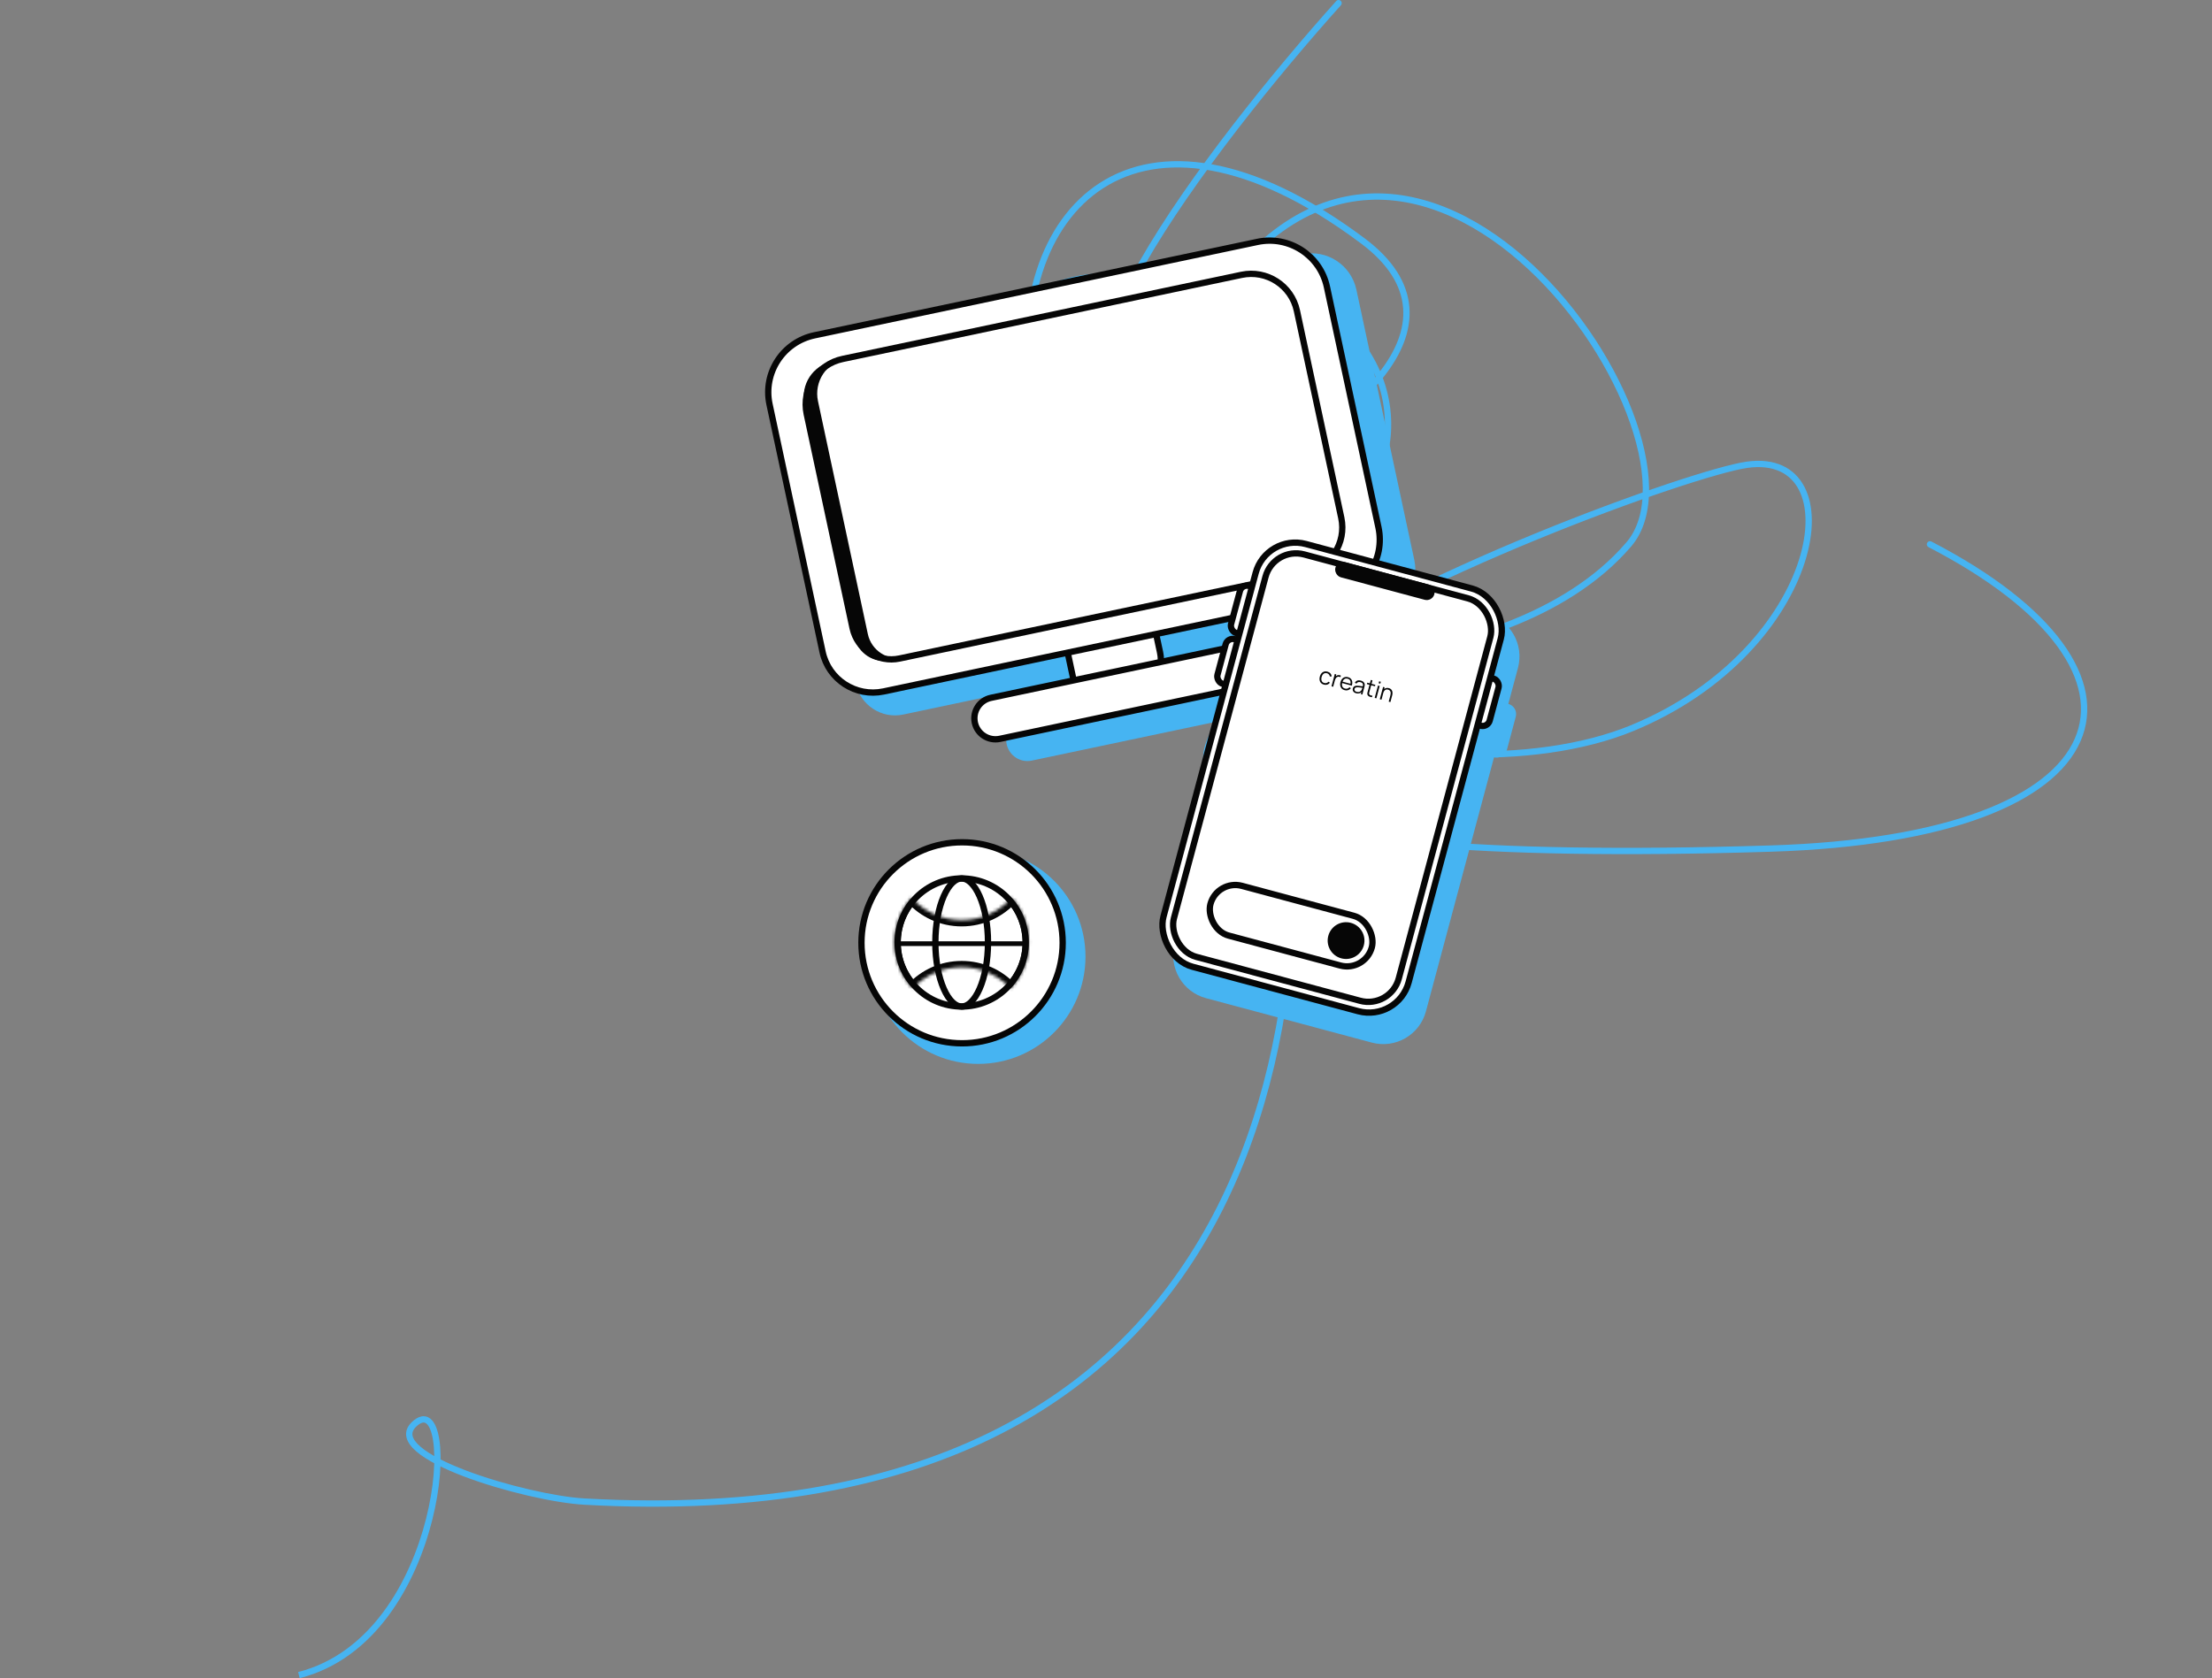<svg width="701" height="532" viewBox="0 0 701 532" fill="none" xmlns="http://www.w3.org/2000/svg">
<rect x="0" y="0" width="701" height="532" fill="#808080" stroke="none"/>
<path d="M402.332 195.699L403.313 195.503L403.032 194.102L401.812 194.845L402.332 195.699ZM516.198 172.544L515.437 171.895L516.198 172.544ZM560.978 269.003L560.947 268.003L560.978 269.003ZM612.076 171.66C611.586 171.405 610.983 171.597 610.728 172.087C610.474 172.578 610.666 173.181 611.156 173.435L612.076 171.66ZM185.222 476L185.277 475.001L185.222 476ZM131.222 451.5L131.911 452.224L131.222 451.5ZM401.812 194.845C399.988 195.956 398.621 197.062 397.725 198.166C396.825 199.275 396.342 200.456 396.46 201.666C396.578 202.876 397.275 203.895 398.271 204.725C399.264 205.551 400.622 206.25 402.243 206.838C408.696 209.177 420.272 210.08 433.845 209.003C461 206.847 496.885 196.699 516.958 173.194L515.437 171.895C495.877 194.8 460.646 204.869 433.686 207.009C420.201 208.079 408.97 207.149 402.925 204.958C401.421 204.413 400.299 203.811 399.551 203.188C398.806 202.568 398.501 201.989 398.451 201.472C398.4 200.955 398.583 200.282 399.277 199.427C399.975 198.568 401.131 197.602 402.852 196.553L401.812 194.845ZM516.958 173.194C520.971 168.495 522.69 162.013 522.604 154.633C522.517 147.249 520.624 138.879 517.309 130.279C510.678 113.082 498.292 94.796 482.899 81.379C467.515 67.971 448.996 59.319 430.128 61.687C411.22 64.06 392.278 77.456 375.985 107.452L377.743 108.406C393.853 78.745 412.331 65.936 430.377 63.672C448.464 61.402 466.433 69.681 481.585 82.887C496.728 96.085 508.926 114.098 515.442 130.999C518.7 139.448 520.521 147.577 520.604 154.657C520.687 161.741 519.031 167.687 515.437 171.895L516.958 173.194ZM375.985 107.452C359.706 137.424 356.481 161.854 361.946 181.25C367.412 200.651 381.514 214.815 399.469 224.372C417.418 233.925 439.279 238.912 460.442 239.953C481.599 240.994 502.149 238.096 517.479 231.794L516.719 229.945C501.728 236.106 481.488 238.986 460.54 237.955C439.597 236.925 418.039 231.99 400.409 222.606C382.785 213.226 369.149 199.439 363.871 180.708C358.593 161.973 361.62 138.091 377.743 108.406L375.985 107.452ZM517.479 231.794C548.049 219.229 566.013 196.91 571.965 178.225C574.933 168.906 574.954 160.344 571.855 154.359C570.296 151.347 567.952 149.003 564.838 147.586C561.733 146.173 557.929 145.711 553.481 146.342L553.762 148.322C557.922 147.732 561.326 148.185 564.01 149.407C566.685 150.624 568.71 152.634 570.079 155.278C572.836 160.603 572.945 168.557 570.059 177.618C564.303 195.691 546.791 217.584 516.719 229.945L517.479 231.794ZM553.481 146.342C549.074 146.968 539.946 149.541 528.164 153.497C516.351 157.463 501.793 162.846 486.483 169.13C455.889 181.687 422.193 197.883 401.428 213.603C396.231 217.538 391.819 221.461 388.463 225.309C385.112 229.15 382.767 232.968 381.781 236.695C380.785 240.458 381.183 244.104 383.271 247.492C385.337 250.845 389.005 253.861 394.392 256.526C405.152 261.849 423.116 265.937 450.169 268.34C477.249 270.746 513.535 271.47 561.008 270.002L560.947 268.003C513.516 269.469 477.317 268.744 450.346 266.348C423.347 263.95 405.692 259.884 395.279 254.733C390.078 252.16 386.77 249.359 384.974 246.443C383.198 243.562 382.846 240.487 383.714 237.207C384.592 233.89 386.726 230.342 389.97 226.624C393.207 222.912 397.505 219.082 402.636 215.198C423.181 199.644 456.672 183.528 487.242 170.98C502.514 164.712 517.032 159.344 528.801 155.393C540.601 151.431 549.562 148.919 553.762 148.322L553.481 146.342ZM561.008 270.002C589.588 269.119 612.013 265.172 628.35 259.078C644.664 252.993 655.055 244.709 659.3 235.047C663.573 225.318 661.498 214.479 653.53 203.622C645.576 192.784 631.693 181.825 612.076 171.66L611.156 173.435C630.628 183.526 644.216 194.311 651.918 204.805C659.605 215.281 661.37 225.362 657.469 234.243C653.538 243.19 643.74 251.203 627.651 257.204C611.587 263.196 589.396 267.124 560.947 268.003L561.008 270.002ZM185.277 475.001C176.27 474.5 160.247 470.905 147.788 466.183C141.544 463.817 136.315 461.212 133.31 458.644C131.799 457.352 130.979 456.178 130.754 455.165C130.551 454.252 130.794 453.288 131.911 452.224L130.532 450.776C129.024 452.212 128.415 453.857 128.802 455.599C129.167 457.242 130.379 458.769 132.011 460.164C135.292 462.968 140.795 465.672 147.08 468.054C159.679 472.828 175.906 476.483 185.166 476.998L185.277 475.001ZM131.911 452.224C132.744 451.431 133.414 451.076 133.916 450.971C134.369 450.876 134.745 450.969 135.114 451.258C135.519 451.576 135.942 452.158 136.325 453.079C136.704 453.99 137.015 455.165 137.239 456.582C138.138 462.274 137.557 471.373 135.048 481.343C130.019 501.327 117.429 524.171 94.475 530.031L94.97 531.969C119.016 525.83 131.902 502.04 136.987 481.831C139.535 471.705 140.17 462.319 139.214 456.27C138.974 454.752 138.629 453.413 138.172 452.312C137.719 451.222 137.127 450.294 136.348 449.684C135.534 449.045 134.559 448.792 133.505 449.013C132.499 449.224 131.506 449.848 130.532 450.776L131.911 452.224ZM401.352 195.896C412.731 252.686 414.538 325.622 385.621 382.748C371.174 411.287 349.058 435.887 316.604 452.586C284.141 469.289 241.272 478.119 185.277 475.001L185.166 476.998C241.422 480.131 284.665 471.269 317.519 454.364C350.383 437.454 372.787 412.529 387.405 383.651C416.617 325.944 414.73 252.479 403.313 195.503L401.352 195.896Z" fill="#46B4F2"/>
<path d="M424.197 1C384.074 45.702 316.888 133.572 369.134 127.441C434.441 119.778 333.279 41.87 302.546 127.441C271.813 213.013 503.59 129.996 431.88 76.354C360.17 22.712 317.913 66.136 326.877 127.441C335.84 188.746 402.428 179.806 424.197 165.757C445.966 151.708 451.088 105.729 399.867 87.849" stroke="#46B4F2" stroke-width="2" stroke-linecap="round"/>
<path d="M412.721 80.612L263.51 112.081C255.734 113.721 250.785 121.396 252.463 129.229L271.194 216.667C272.667 223.544 279.392 227.948 286.223 226.508L348.466 213.38L350.398 222.397L324.145 227.934C320.529 228.696 318.233 232.261 319.013 235.901C319.793 239.541 323.351 241.871 326.967 241.108L407.634 224.095C411.25 223.333 413.545 219.768 412.766 216.128C411.986 212.488 408.428 210.158 404.811 210.921L378.545 216.46C378.523 216.324 378.508 216.187 378.479 216.052L376.634 207.44L437.162 194.674C444.938 193.034 449.887 185.359 448.209 177.527L429.85 91.824C428.165 83.993 420.503 78.971 412.721 80.612Z" fill="#46B4F2"/>
<path d="M358.732 220.508L351.15 222.108C346.119 223.169 341.164 219.966 340.088 214.944L331.216 173.519C329.88 167.282 333.868 161.157 340.125 159.837L345.489 158.706C351.746 157.386 357.899 161.371 359.235 167.609L367.635 206.828C368.976 213.057 364.989 219.189 358.732 220.508Z" fill="white" stroke="#060606" stroke-width="2" stroke-miterlimit="10"/>
<path d="M308.937 229.084C308.168 225.489 310.461 221.964 314.064 221.203L394.428 204.233C398.031 203.472 401.569 205.766 402.338 209.361C403.107 212.957 400.814 216.482 397.211 217.243L316.847 234.213C313.25 234.966 309.705 232.673 308.937 229.084Z" fill="white" stroke="#060606" stroke-width="2" stroke-miterlimit="10"/>
<path d="M422.58 189.119L280.011 219.189C271.215 221.044 262.563 215.442 260.685 206.674L243.873 128.192C241.734 118.208 248.123 108.398 258.14 106.285L398.495 76.682C408.512 74.569 418.37 80.953 420.509 90.937L436.846 167.205C438.986 177.196 432.597 187.006 422.58 189.119Z" fill="white" stroke="#060606" stroke-width="2" stroke-miterlimit="10"/>
<path d="M413.684 181.618L285.064 208.746C278.301 210.172 271.642 205.865 270.196 199.118L255.66 131.257C253.954 123.293 259.054 115.47 267.044 113.785L393.443 87.125C401.433 85.44 409.291 90.529 410.997 98.493L425.059 164.141C426.767 172.111 421.673 179.932 413.684 181.618Z" fill="white" stroke="#060606" stroke-width="2" stroke-miterlimit="10"/>
<path d="M275.026 200.998L259.228 127.168C257.912 121.018 261.843 114.975 268.006 113.674L263.74 114.575C257.577 115.876 253.645 121.919 254.961 128.069L270.761 201.905C271.875 207.112 277.012 210.442 282.231 209.34L286.497 208.439C281.271 209.536 276.14 206.204 275.026 200.998Z" fill="#060606"/>
<path fill-rule="evenodd" clip-rule="evenodd" d="M418.594 180.488C411.126 178.487 403.449 182.919 401.448 190.387L400.546 193.755C398.77 193.279 396.944 194.333 396.468 196.109L393.667 206.566C393.191 208.342 394.245 210.168 396.021 210.645L396.021 210.645C394.245 210.169 392.419 211.224 391.943 213L389.357 222.652C388.882 224.429 389.936 226.255 391.712 226.731L372.28 299.266C370.279 306.734 374.711 314.411 382.18 316.413L434.744 330.5C442.212 332.501 449.889 328.07 451.89 320.601L473.477 240.022C475.253 240.498 477.079 239.444 477.555 237.668L480.356 227.211C480.832 225.434 479.778 223.608 478.001 223.132L481.058 211.723C483.059 204.254 478.626 196.577 471.158 194.575L418.594 180.488Z" fill="#46B4F2"/>
<rect x="0.707" y="1.225" width="4.66" height="15.486" rx="2.33" transform="matrix(0.966 0.259 -0.259 0.966 393.179 183.749)" fill="white" stroke="#060606" stroke-width="2"/>
<rect x="0.707" y="1.225" width="4.66" height="15.486" rx="2.33" transform="matrix(0.966 0.259 -0.259 0.966 470.634 213.127)" fill="white" stroke="#060606" stroke-width="2"/>
<rect x="0.707" y="1.225" width="4.66" height="14.653" rx="2.33" transform="matrix(0.966 0.259 -0.259 0.966 388.655 200.64)" fill="white" stroke="#060606" stroke-width="2"/>
<rect x="0.707" y="1.225" width="80.419" height="138.718" rx="13" transform="matrix(0.966 0.259 -0.259 0.966 400.921 167.721)" fill="white" stroke="#060606" stroke-width="2"/>
<rect x="0.707" y="1.225" width="73.759" height="132.056" rx="10" transform="matrix(0.966 0.259 -0.259 0.966 403.276 171.8)" fill="white" stroke="#060606" stroke-width="2"/>
<rect x="0.707" y="1.225" width="30.468" height="2.995" rx="1.498" transform="matrix(0.966 0.259 -0.259 0.966 424.183 177.403)" fill="#060606" stroke="#060606" stroke-width="2"/>
<rect x="0.707" y="1.225" width="52.946" height="16.318" rx="8.159" transform="matrix(0.966 0.259 -0.259 0.966 385.345 277.336)" fill="white" stroke="#060606" stroke-width="2"/>
<ellipse rx="5.828" ry="5.829" transform="matrix(0.966 0.259 -0.259 0.966 426.578 298.162)" fill="#060606"/>
<path d="M419.545 217.024C419.152 216.919 418.843 216.741 418.617 216.492C418.392 216.243 418.249 215.945 418.19 215.598C418.133 215.249 418.156 214.873 418.26 214.469C418.374 214.06 418.545 213.721 418.773 213.451C419.001 213.178 419.274 212.993 419.593 212.895C419.912 212.794 420.266 212.796 420.654 212.9C421.05 213.006 421.368 213.194 421.608 213.466C421.85 213.737 421.981 214.056 422 214.42L421.434 214.447C421.405 214.188 421.308 213.968 421.142 213.787C420.979 213.603 420.769 213.478 420.514 213.409C420.227 213.332 419.971 213.335 419.748 213.417C419.524 213.497 419.336 213.641 419.181 213.851C419.027 214.06 418.908 214.317 418.824 214.62C418.704 215.089 418.711 215.495 418.847 215.836C418.984 216.176 419.262 216.401 419.682 216.514C419.947 216.585 420.189 216.585 420.407 216.514C420.628 216.442 420.818 216.301 420.978 216.093L421.47 216.396C421.233 216.704 420.949 216.913 420.62 217.021C420.292 217.127 419.934 217.128 419.545 217.024Z" fill="#060606"/>
<path d="M421.961 217.555L423.007 213.647L423.485 213.775L423.233 214.716L423.172 214.567C423.246 214.463 423.332 214.372 423.427 214.295C423.524 214.214 423.621 214.154 423.72 214.113C423.846 214.051 423.982 214.015 424.129 214.006C424.277 213.994 424.421 214.002 424.56 214.032C424.7 214.059 424.823 214.102 424.929 214.162L424.795 214.661C424.663 214.587 424.509 214.537 424.335 214.511C424.161 214.485 423.987 214.511 423.814 214.588C423.657 214.655 423.526 214.75 423.423 214.875C423.32 214.998 423.237 215.136 423.173 215.289C423.109 215.44 423.056 215.593 423.015 215.747L422.492 217.698L421.961 217.555Z" fill="#060606"/>
<path d="M426.122 218.787C425.741 218.685 425.433 218.512 425.199 218.268C424.967 218.024 424.814 217.729 424.742 217.381C424.67 217.033 424.689 216.653 424.799 216.241C424.914 215.814 425.089 215.465 425.324 215.195C425.559 214.924 425.837 214.741 426.157 214.646C426.48 214.552 426.829 214.555 427.206 214.656C427.592 214.759 427.897 214.937 428.122 215.188C428.347 215.437 428.486 215.746 428.537 216.114C428.589 216.482 428.547 216.893 428.412 217.349L427.869 217.203L427.92 217.015C428.046 216.506 428.038 216.094 427.898 215.78C427.759 215.466 427.49 215.255 427.089 215.148C426.67 215.036 426.311 215.086 426.014 215.298C425.719 215.511 425.504 215.87 425.369 216.374C425.237 216.866 425.245 217.278 425.394 217.61C425.546 217.941 425.827 218.161 426.237 218.271C426.517 218.346 426.778 218.347 427.02 218.275C427.264 218.201 427.48 218.058 427.666 217.847L428.11 218.171C427.865 218.47 427.566 218.673 427.214 218.781C426.865 218.886 426.501 218.888 426.122 218.787ZM425.141 216.472L425.26 216.027L428.245 216.827L428.126 217.272L425.141 216.472Z" fill="#060606"/>
<path d="M429.75 219.759C429.455 219.68 429.222 219.561 429.05 219.401C428.881 219.242 428.77 219.061 428.719 218.858C428.667 218.655 428.669 218.45 428.725 218.243C428.781 218.031 428.872 217.861 428.997 217.734C429.124 217.605 429.274 217.513 429.447 217.455C429.623 217.399 429.815 217.372 430.024 217.373C430.235 217.378 430.464 217.394 430.713 217.422C430.965 217.448 431.208 217.479 431.445 217.514C431.684 217.547 431.894 217.573 432.075 217.593L431.856 217.659C431.966 217.275 431.968 216.969 431.861 216.741C431.754 216.513 431.506 216.347 431.118 216.243C430.85 216.171 430.607 216.171 430.389 216.242C430.174 216.313 429.993 216.469 429.849 216.71L429.372 216.419C429.555 216.093 429.808 215.87 430.129 215.749C430.451 215.629 430.828 215.626 431.26 215.742C431.617 215.838 431.902 215.987 432.114 216.188C432.329 216.388 432.455 216.629 432.491 216.91C432.509 217.036 432.506 217.171 432.483 217.315C432.46 217.459 432.429 217.603 432.39 217.748L431.74 220.176L431.266 220.049L431.529 219.068L431.651 219.163C431.428 219.463 431.153 219.663 430.826 219.764C430.499 219.865 430.14 219.864 429.75 219.759ZM429.934 219.316C430.183 219.382 430.412 219.396 430.621 219.356C430.831 219.317 431.013 219.235 431.168 219.111C431.323 218.985 431.444 218.828 431.53 218.642C431.593 218.524 431.645 218.391 431.688 218.242C431.731 218.091 431.763 217.978 431.783 217.903L431.957 218.062C431.77 218.038 431.567 218.009 431.348 217.976C431.132 217.944 430.917 217.916 430.703 217.893C430.492 217.87 430.299 217.858 430.123 217.858C430.004 217.859 429.884 217.875 429.765 217.905C429.647 217.933 429.541 217.985 429.448 218.061C429.358 218.137 429.294 218.246 429.256 218.386C429.226 218.499 429.224 218.616 429.251 218.737C429.281 218.859 429.349 218.971 429.456 219.075C429.565 219.179 429.724 219.259 429.934 219.316Z" fill="#060606"/>
<path d="M434.81 220.999C434.578 220.986 434.356 220.945 434.144 220.878C433.934 220.812 433.756 220.715 433.609 220.588C433.464 220.461 433.372 220.299 433.332 220.102C433.301 219.939 433.301 219.782 433.333 219.633C433.368 219.482 433.412 219.312 433.463 219.121L434.421 215.542L434.95 215.684L433.997 219.241C433.953 219.405 433.917 219.543 433.89 219.654C433.866 219.764 433.865 219.868 433.888 219.964C433.932 220.149 434.044 220.283 434.223 220.364C434.405 220.447 434.643 220.503 434.935 220.532L434.81 220.999ZM433.173 216.86L433.295 216.404L435.857 217.09L435.735 217.546L433.173 216.86Z" fill="#060606"/>
<path d="M436.898 216.574L437.058 215.977L437.59 216.12L437.43 216.717L436.898 216.574ZM435.652 221.224L436.699 217.316L437.231 217.459L436.184 221.367L435.652 221.224Z" fill="#060606"/>
<path d="M440.091 222.414L440.625 220.42C440.684 220.203 440.716 219.998 440.724 219.807C440.732 219.612 440.708 219.435 440.653 219.276C440.6 219.114 440.512 218.977 440.387 218.863C440.265 218.75 440.101 218.666 439.896 218.611C439.708 218.561 439.533 218.549 439.371 218.575C439.211 218.602 439.065 218.664 438.933 218.76C438.804 218.855 438.691 218.983 438.594 219.143C438.497 219.303 438.419 219.494 438.359 219.716L438.005 219.532C438.112 219.131 438.272 218.813 438.485 218.578C438.698 218.343 438.947 218.189 439.23 218.115C439.514 218.041 439.815 218.046 440.133 218.132C440.367 218.194 440.561 218.285 440.716 218.404C440.872 218.524 440.994 218.661 441.082 218.817C441.172 218.973 441.233 219.14 441.265 219.32C441.298 219.496 441.308 219.679 441.294 219.866C441.28 220.051 441.25 220.232 441.203 220.408L440.627 222.558L440.091 222.414ZM437.265 221.657L438.312 217.748L438.793 217.877L438.536 218.84L438.59 218.855L437.801 221.8L437.265 221.657Z" fill="#060606"/>
<circle cx="309.995" cy="303.247" r="34.005" fill="#46B4F2"/>
<ellipse cx="304.885" cy="298.861" rx="31.885" ry="31.861" fill="white" stroke="#060606" stroke-width="2"/>
<mask id="path-21-inside-1_309_334" fill="white">
<path fill-rule="evenodd" clip-rule="evenodd" d="M304.763 291.663C311.071 291.663 316.739 288.92 320.639 284.563C324.012 288.331 326.063 293.307 326.063 298.763C326.063 304.4 323.873 309.526 320.297 313.336C316.411 309.196 310.889 306.61 304.763 306.61C298.637 306.61 293.115 309.196 289.229 313.336C285.653 309.526 283.463 304.4 283.463 298.763C283.463 293.307 285.514 288.331 288.887 284.563C292.787 288.92 298.455 291.663 304.763 291.663Z"/>
</mask>
<path d="M320.639 284.563L322.13 283.229L320.639 281.564L319.149 283.229L320.639 284.563ZM320.297 313.336L318.839 314.705L320.297 316.259L321.755 314.705L320.297 313.336ZM289.229 313.336L287.771 314.705L289.229 316.259L290.687 314.705L289.229 313.336ZM288.887 284.563L290.377 283.229L288.887 281.564L287.396 283.229L288.887 284.563ZM319.149 283.229C315.612 287.181 310.479 289.663 304.763 289.663V293.663C311.664 293.663 317.866 290.66 322.13 285.897L319.149 283.229ZM328.063 298.763C328.063 292.796 325.818 287.35 322.13 283.229L319.149 285.897C322.206 289.312 324.063 293.818 324.063 298.763H328.063ZM321.755 314.705C325.665 310.539 328.063 304.929 328.063 298.763H324.063C324.063 303.872 322.08 308.514 318.839 311.968L321.755 314.705ZM304.763 308.61C310.314 308.61 315.315 310.951 318.839 314.705L321.755 311.968C317.507 307.442 311.464 304.61 304.763 304.61V308.61ZM290.687 314.705C294.211 310.951 299.212 308.61 304.763 308.61V304.61C298.062 304.61 292.019 307.442 287.771 311.968L290.687 314.705ZM281.463 298.763C281.463 304.929 283.861 310.539 287.771 314.705L290.687 311.968C287.446 308.514 285.463 303.872 285.463 298.763H281.463ZM287.396 283.229C283.708 287.35 281.463 292.796 281.463 298.763H285.463C285.463 293.818 287.32 289.312 290.377 285.897L287.396 283.229ZM304.763 289.663C299.047 289.663 293.914 287.181 290.377 283.229L287.396 285.897C291.66 290.66 297.862 293.663 304.763 293.663V289.663Z" fill="#060606" mask="url(#path-21-inside-1_309_334)"/>
<circle cx="304.763" cy="298.763" r="20.3" stroke="#060606" stroke-width="2"/>
<path d="M313.105 298.763C313.105 304.54 312.076 309.722 310.453 313.423C309.641 315.275 308.7 316.71 307.705 317.669C306.716 318.624 305.723 319.063 304.763 319.063C303.803 319.063 302.811 318.624 301.821 317.669C300.827 316.71 299.885 315.275 299.073 313.423C297.45 309.722 296.421 304.54 296.421 298.763C296.421 292.986 297.45 287.804 299.073 284.103C299.885 282.252 300.827 280.816 301.821 279.857C302.811 278.902 303.803 278.463 304.763 278.463C305.723 278.463 306.716 278.902 307.705 279.857C308.7 280.816 309.641 282.252 310.453 284.103C312.076 287.804 313.105 292.986 313.105 298.763Z" stroke="#060606" stroke-width="2"/>
<rect x="284.211" y="298.389" width="41.105" height="1.495" fill="#060606"/>
</svg>
